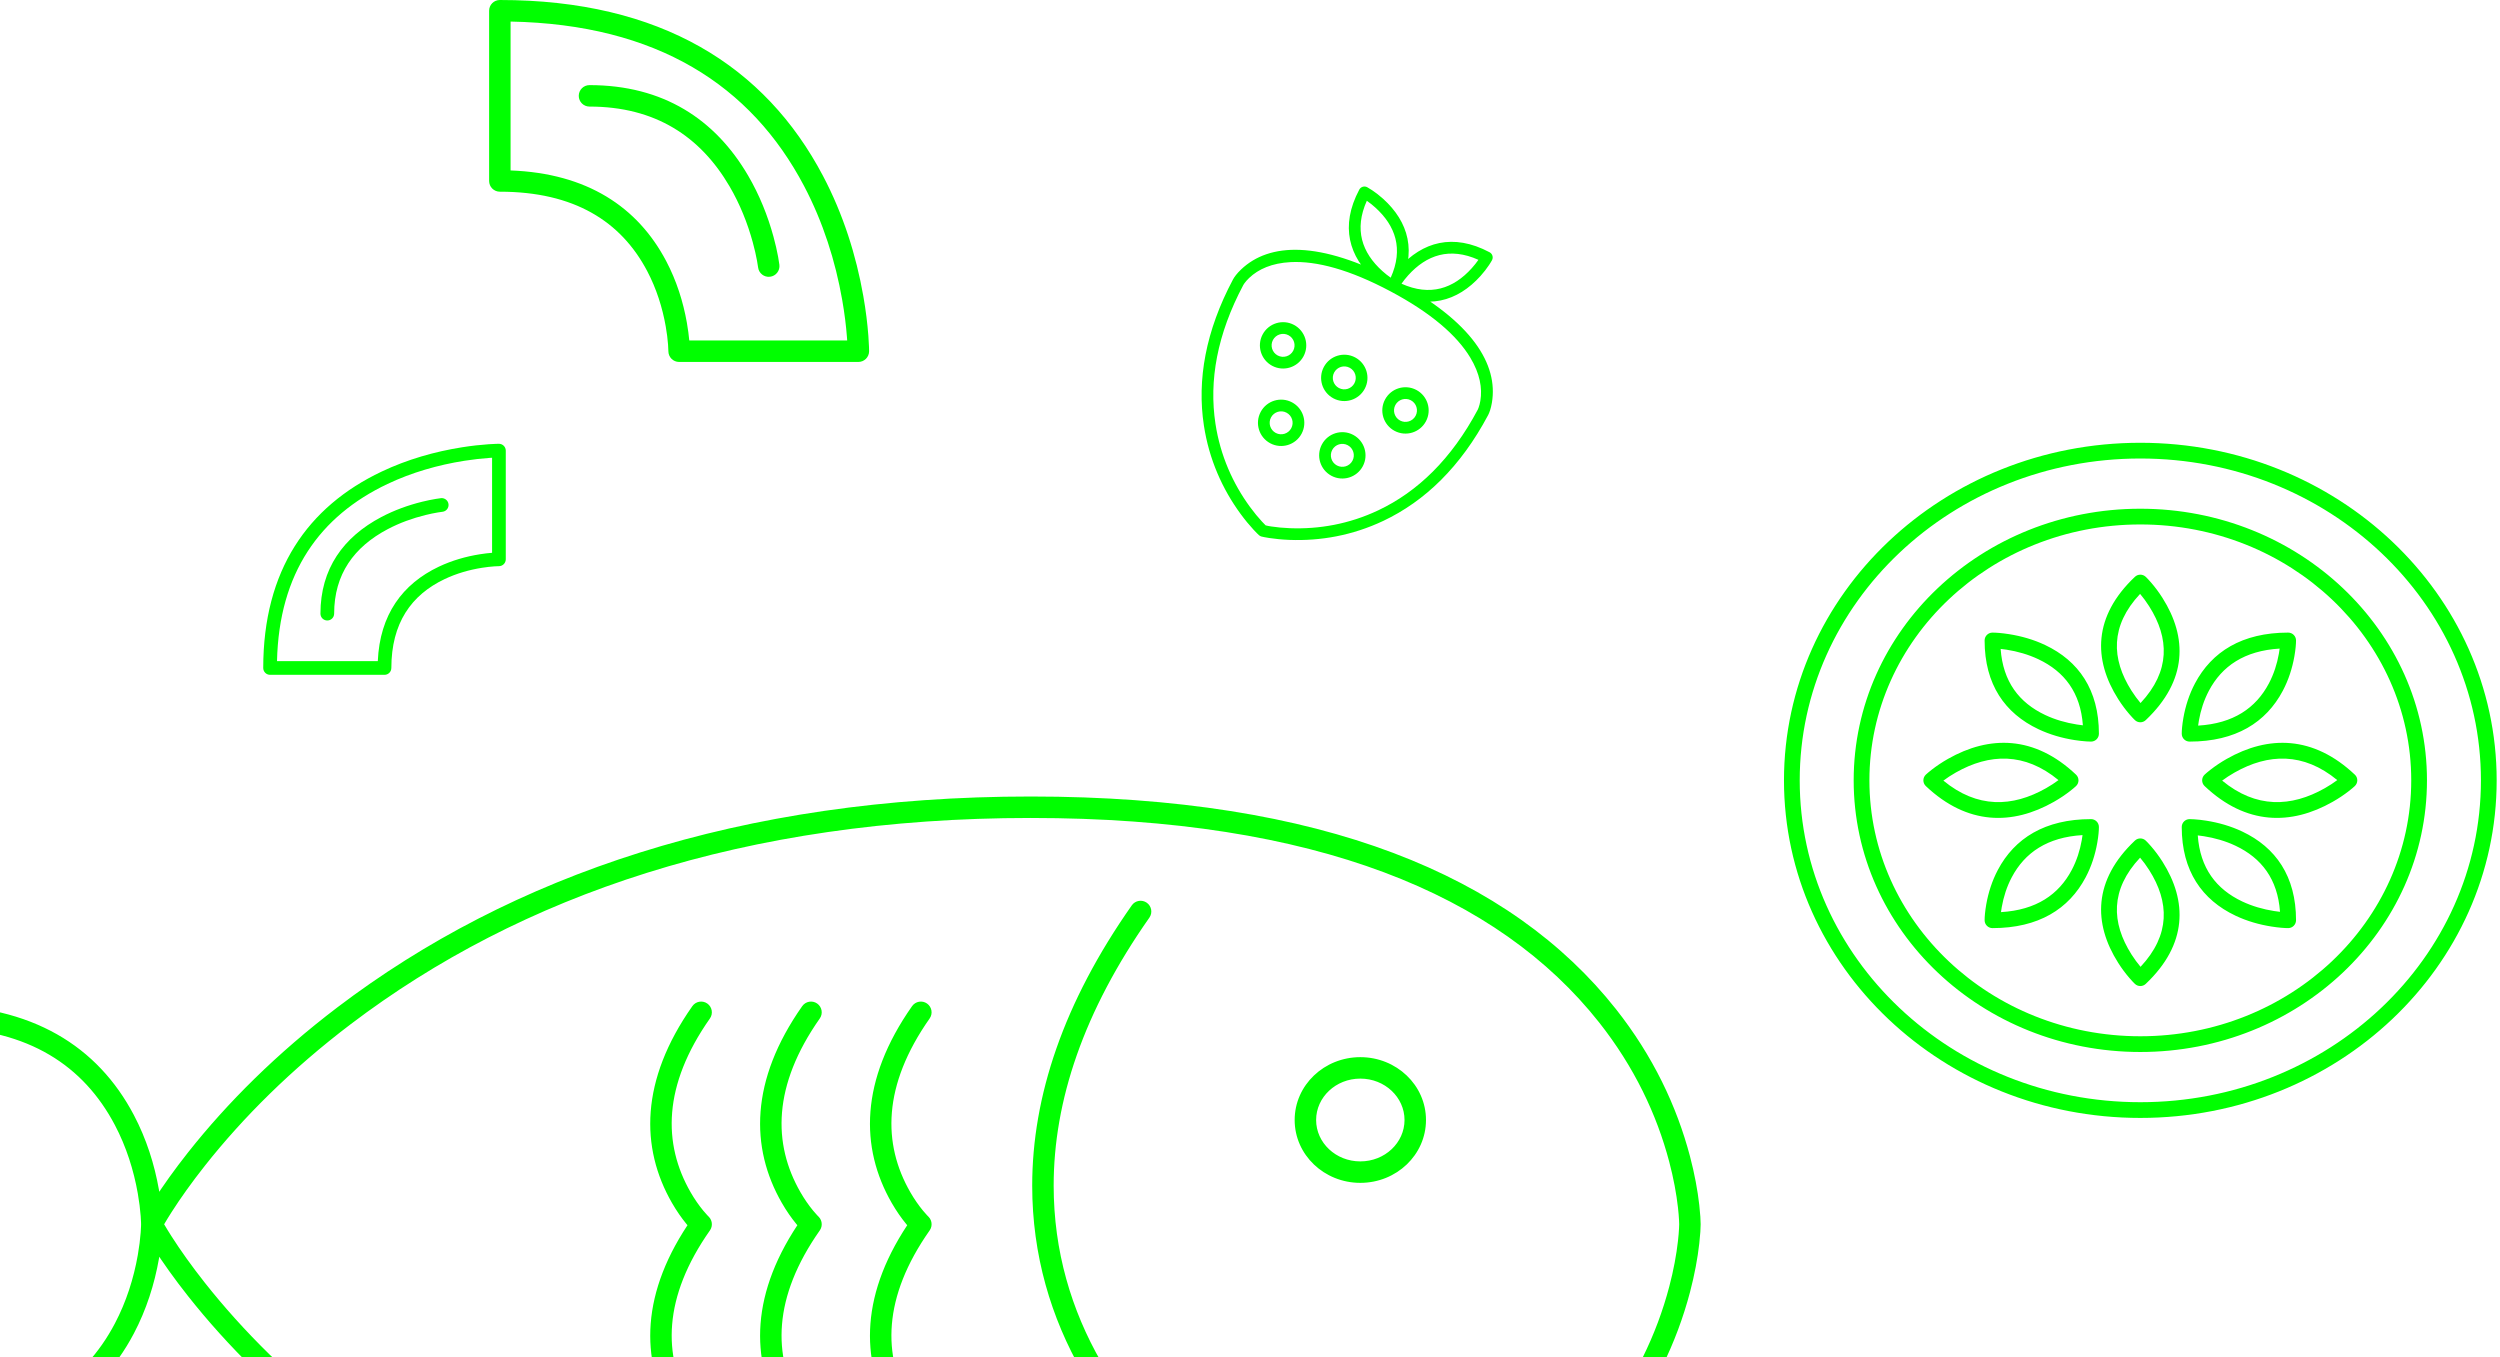 <?xml version="1.0" encoding="UTF-8" standalone="no"?>
<svg width="466px" height="253px" viewBox="0 0 466 253" version="1.1" xmlns="http://www.w3.org/2000/svg" xmlns:xlink="http://www.w3.org/1999/xlink">
    <!-- Generator: Sketch 42 (36781) - http://www.bohemiancoding.com/sketch -->
    <title>Group</title>
    <desc>Created with Sketch.</desc>
    <defs></defs>
    <g id="Page-1" stroke="none" stroke-width="1" fill="none" fill-rule="evenodd">
        <g id="Group" transform="translate(-15, 0)" fill-rule="nonzero" fill="#00FF00">
            <path d="M290.812,227.271 C291.119,227.854 291.119,228.552 290.812,229.135 C290.719,229.311 290.544,229.628 290.283,230.079 C289.856,230.815 289.338,231.666 288.727,232.621 C286.992,235.333 284.854,238.347 282.292,241.589 C274.991,250.826 265.752,260.054 254.414,268.662 C222.072,293.214 179.411,307.935 125.212,307.935 C70.877,307.935 35.734,293.113 16.129,268.309 C9.23,259.579 4.792,250.221 2.325,240.858 C1.46,237.573 0.902,234.518 0.592,231.767 C0.403,230.096 0.339,228.883 0.339,228.203 C0.339,227.523 0.403,226.309 0.592,224.638 C0.902,221.888 1.46,218.832 2.325,215.547 C4.792,206.184 9.23,196.826 16.129,188.096 C35.734,163.291 70.877,148.469 125.212,148.469 C179.411,148.469 222.072,163.19 254.414,187.743 C265.752,196.351 274.991,205.579 282.292,214.817 C284.854,218.058 286.992,221.073 288.727,223.785 C289.338,224.74 289.856,225.59 290.283,226.327 C290.544,226.777 290.719,227.095 290.812,227.271 Z M285.358,225.941 C283.693,223.338 281.631,220.432 279.154,217.297 C272.055,208.315 263.055,199.325 251.995,190.929 C220.341,166.898 178.527,152.469 125.212,152.469 C72.033,152.469 38.061,166.797 19.267,190.576 C12.728,198.85 8.526,207.711 6.193,216.566 C5.379,219.658 4.856,222.524 4.567,225.087 C4.466,225.977 4.402,226.763 4.367,227.435 C4.346,227.826 4.339,228.086 4.339,228.203 C4.339,228.32 4.346,228.579 4.367,228.971 C4.402,229.643 4.466,230.429 4.567,231.319 C4.856,233.882 5.379,236.748 6.193,239.839 C8.526,248.694 12.728,257.555 19.267,265.829 C38.061,289.607 72.033,303.935 125.212,303.935 C178.527,303.935 220.341,289.506 251.995,265.476 C263.055,257.08 272.055,248.09 279.154,239.108 C281.631,235.973 283.693,233.067 285.358,230.465 C285.9,229.617 286.363,228.86 286.746,228.203 C286.363,227.546 285.9,226.789 285.358,225.941 Z M332,191.541 L331.999,267.069 C331.999,268.173 331.104,269.069 329.999,269.069 C311.321,269.069 299.131,261.357 292.392,248.568 C290.047,244.118 288.546,239.368 287.712,234.622 C287.42,232.96 287.232,231.415 287.128,230.023 C287.064,229.174 287.042,228.555 287.042,228.203 C287.042,227.851 287.064,227.232 287.128,226.383 C287.232,224.991 287.42,223.445 287.712,221.784 C288.546,217.037 290.047,212.287 292.392,207.837 C299.13,195.048 311.321,187.335 329.999,187.335 C331.104,187.335 331.999,188.23 331.999,189.335 C331.999,189.742 331.877,190.121 331.668,190.437 C331.878,190.753 332,191.133 332,191.541 Z M295.931,209.701 C293.796,213.753 292.418,218.113 291.652,222.476 C291.384,224.003 291.212,225.418 291.116,226.683 C291.083,227.121 291.062,227.507 291.051,227.837 C291.044,228.026 291.042,228.15 291.042,228.203 C291.042,228.256 291.044,228.38 291.051,228.569 C291.062,228.899 291.083,229.285 291.116,229.723 C291.212,230.988 291.384,232.403 291.652,233.93 C292.418,238.292 293.796,242.652 295.931,246.704 C301.753,257.753 311.992,264.52 327.999,265.037 L328,191.541 C311.995,191.881 301.754,198.649 295.931,209.701 Z M55.536,208.769 C55.536,213.006 59.202,216.485 63.776,216.485 C68.349,216.485 72.015,213.006 72.015,208.769 C72.015,204.531 68.349,201.053 63.776,201.053 C59.202,201.053 55.536,204.531 55.536,208.769 Z M51.536,208.769 C51.536,202.274 57.039,197.053 63.776,197.053 C70.512,197.053 76.015,202.274 76.015,208.769 C76.015,215.263 70.512,220.485 63.776,220.485 C57.039,220.485 51.536,215.263 51.536,208.769 Z M106.11,268.519 C106.279,268.359 106.572,268.065 106.971,267.641 C107.623,266.949 108.345,266.132 109.12,265.192 C111.322,262.522 113.52,259.395 115.569,255.83 C121.423,245.646 124.937,233.974 124.937,221.005 C124.937,204.388 119.116,186.895 106.37,168.752 C105.735,167.849 104.487,167.631 103.584,168.266 C102.68,168.901 102.462,170.148 103.097,171.052 C115.381,188.537 120.937,205.233 120.937,221.005 C120.937,233.227 117.625,244.227 112.101,253.836 C110.168,257.199 108.099,260.144 106.035,262.647 C105.316,263.518 104.652,264.27 104.059,264.899 C103.712,265.267 103.472,265.508 103.357,265.618 C102.555,266.378 102.522,267.644 103.282,268.445 C104.043,269.246 105.309,269.28 106.11,268.519 Z M167.546,229.654 C167.834,229.38 168.295,228.891 168.869,228.195 C169.805,227.06 170.737,225.734 171.604,224.224 C177.527,213.922 177.527,201.381 167.806,187.545 C167.171,186.641 165.924,186.423 165.02,187.058 C164.116,187.693 163.898,188.941 164.533,189.844 C173.317,202.347 173.317,213.219 168.136,222.231 C167.385,223.538 166.582,224.682 165.783,225.65 C165.508,225.984 165.255,226.27 165.032,226.507 C164.906,226.64 164.824,226.723 164.793,226.752 C163.992,227.512 163.958,228.778 164.719,229.58 C165.479,230.381 166.745,230.414 167.546,229.654 Z M147.068,229.654 C147.356,229.38 147.816,228.891 148.391,228.195 C149.327,227.06 150.258,225.734 151.126,224.224 C157.047,213.922 157.047,201.381 147.328,187.545 C146.693,186.641 145.445,186.423 144.542,187.058 C143.638,187.693 143.42,188.94 144.055,189.844 C152.838,202.347 152.838,213.219 147.658,222.231 C146.907,223.538 146.103,224.682 145.305,225.65 C145.03,225.984 144.777,226.27 144.553,226.507 C144.428,226.64 144.346,226.723 144.315,226.752 C143.513,227.512 143.48,228.778 144.241,229.58 C145.001,230.381 146.267,230.414 147.068,229.654 Z M147.068,269.16 C147.356,268.887 147.816,268.398 148.391,267.702 C149.327,266.567 150.258,265.241 151.126,263.731 C157.047,253.428 157.047,240.888 147.328,227.053 C146.693,226.149 145.445,225.931 144.542,226.566 C143.638,227.201 143.42,228.449 144.055,229.353 C152.838,241.854 152.838,252.726 147.658,261.738 C146.907,263.045 146.103,264.188 145.305,265.157 C145.03,265.49 144.777,265.777 144.553,266.014 C144.428,266.147 144.346,266.229 144.314,266.259 C143.513,267.019 143.48,268.285 144.241,269.086 C145.001,269.888 146.267,269.921 147.068,269.16 Z M167.546,269.16 C167.834,268.887 168.295,268.398 168.869,267.702 C169.805,266.567 170.737,265.241 171.604,263.731 C177.527,253.428 177.527,240.888 167.806,227.053 C167.171,226.149 165.924,225.931 165.02,226.566 C164.116,227.201 163.898,228.449 164.533,229.353 C173.317,241.854 173.317,252.726 168.136,261.738 C167.385,263.045 166.582,264.188 165.783,265.157 C165.508,265.49 165.255,265.776 165.032,266.014 C164.906,266.147 164.824,266.229 164.793,266.259 C163.992,267.019 163.958,268.285 164.719,269.086 C165.479,269.888 166.745,269.921 167.546,269.16 Z M188.025,269.16 C188.313,268.887 188.773,268.398 189.348,267.702 C190.284,266.567 191.215,265.241 192.083,263.731 C198.005,253.428 198.005,240.888 188.285,227.053 C187.65,226.149 186.402,225.931 185.499,226.566 C184.595,227.201 184.377,228.449 185.012,229.353 C193.795,241.854 193.795,252.726 188.615,261.738 C187.864,263.045 187.06,264.188 186.262,265.157 C185.987,265.49 185.734,265.777 185.51,266.014 C185.385,266.147 185.303,266.229 185.272,266.259 C184.47,267.019 184.437,268.285 185.198,269.086 C185.958,269.888 187.224,269.921 188.025,269.16 Z M188.025,229.654 C188.313,229.38 188.773,228.891 189.348,228.195 C190.284,227.06 191.215,225.734 192.083,224.224 C198.005,213.922 198.005,201.381 188.285,187.545 C187.65,186.641 186.402,186.423 185.499,187.058 C184.595,187.693 184.377,188.941 185.012,189.844 C193.795,202.347 193.795,213.219 188.615,222.231 C187.864,223.538 187.06,224.682 186.262,225.65 C185.987,225.984 185.734,226.27 185.51,226.507 C185.385,226.64 185.303,226.723 185.272,226.752 C184.47,227.512 184.437,228.778 185.198,229.58 C185.958,230.381 187.224,230.414 188.025,229.654 Z" id="Combined-Shape" transform="translate(166.17, 228.202) scale(-1, 1) translate(-166.17, -228.202) "></path>
            <path d="M175,0 C176.104,0 177,0.895 177,2 L177,33.733 C177,34.837 176.104,35.733 175,35.733 C161.141,35.733 152.415,41.258 147.532,50.532 C145.81,53.803 144.697,57.327 144.078,60.854 C143.861,62.089 143.722,63.232 143.645,64.254 C143.6,64.853 143.586,65.268 143.586,65.467 C143.586,66.572 142.69,67.467 141.586,67.467 L108.173,67.467 C107.068,67.467 106.173,66.572 106.173,65.467 C106.173,65.32 106.177,65.057 106.19,64.684 C106.211,64.077 106.25,63.376 106.309,62.59 C106.477,60.357 106.778,57.875 107.247,55.205 C108.586,47.575 110.997,39.943 114.756,32.802 C125.536,12.325 145.003,0 175,0 Z M118.296,34.665 C114.746,41.408 112.458,48.65 111.187,55.896 C110.742,58.432 110.456,60.784 110.297,62.89 C110.282,63.089 110.269,63.281 110.257,63.467 L139.69,63.467 C139.775,62.535 139.917,61.421 140.138,60.163 C140.824,56.252 142.061,52.339 143.993,48.668 C149.308,38.573 158.744,32.302 173,31.77 L173,4.019 C145.671,4.546 128.16,15.928 118.296,34.665 Z M126.865,49.833 C126.89,49.627 126.952,49.205 127.064,48.599 C127.254,47.568 127.514,46.414 127.854,45.169 C128.827,41.609 130.244,38.05 132.179,34.743 C137.644,25.404 146.065,19.866 158.292,19.866 C159.397,19.866 160.292,18.971 160.292,17.866 C160.292,16.762 159.397,15.866 158.292,15.866 C144.543,15.866 134.868,22.228 128.727,32.723 C126.6,36.358 125.056,40.237 123.996,44.114 C123.625,45.472 123.34,46.735 123.13,47.874 C123.002,48.569 122.927,49.077 122.893,49.367 C122.764,50.464 123.549,51.457 124.646,51.586 C125.743,51.715 126.737,50.93 126.865,49.833 Z" id="Combined-Shape" transform="translate(141.586, 33.734) scale(-1, 1) translate(-141.586, -33.734) "></path>
            <path d="M467.387,145.459 C467.387,173.441 443.448,196.091 413.957,196.091 C384.465,196.091 360.525,173.441 360.525,145.459 C360.525,117.476 384.465,94.826 413.957,94.826 C443.448,94.826 467.387,117.476 467.387,145.459 Z M464.455,145.459 C464.455,119.133 441.864,97.758 413.957,97.758 C386.049,97.758 363.457,119.133 363.457,145.459 C363.457,171.784 386.049,193.159 413.957,193.159 C441.864,193.159 464.455,171.784 464.455,145.459 Z M480.378,145.459 C480.378,180.229 450.622,208.382 413.956,208.382 C377.29,208.382 347.534,180.229 347.534,145.459 C347.534,110.688 377.29,82.534 413.956,82.534 C450.622,82.534 480.378,110.688 480.378,145.459 Z M477.446,145.459 C477.446,112.345 449.038,85.466 413.956,85.466 C378.874,85.466 350.466,112.345 350.466,145.459 C350.466,178.573 378.874,205.45 413.956,205.45 C449.038,205.45 477.446,178.573 477.446,145.459 Z M415.605,162.177 C415.066,161.327 414.49,160.553 413.913,159.869 C408.332,165.828 408.542,171.968 412.308,177.906 C412.847,178.757 413.423,179.531 413.999,180.215 C419.581,174.256 419.371,168.116 415.605,162.177 Z M411.946,182.325 C411.224,181.49 410.504,180.537 409.832,179.477 C405.159,172.108 405.158,164.057 412.947,156.687 C413.513,156.15 414.398,156.15 414.963,156.685 C415.178,156.888 415.527,157.25 415.967,157.759 C416.689,158.593 417.409,159.547 418.081,160.607 C422.755,167.976 422.755,176.028 414.964,183.399 C414.399,183.933 413.515,183.933 412.949,183.399 C412.735,183.196 412.385,182.833 411.946,182.325 Z M401.177,162.157 C402.104,160.402 402.705,158.508 403.039,156.612 C403.097,156.283 403.145,155.965 403.183,155.662 C396.619,156.055 392.422,158.926 389.991,163.527 C389.063,165.282 388.463,167.176 388.129,169.072 C388.071,169.401 388.023,169.718 387.985,170.021 C394.549,169.629 398.746,166.758 401.177,162.157 Z M384.932,171.534 C384.932,170.91 385.01,169.876 385.241,168.563 C385.625,166.385 386.316,164.205 387.398,162.157 C390.518,156.254 396.177,152.684 404.77,152.684 C405.58,152.684 406.236,153.34 406.236,154.15 C406.236,154.774 406.158,155.808 405.927,157.121 C405.543,159.299 404.852,161.479 403.77,163.527 C400.65,169.43 394.991,173 386.398,173 C385.588,173 384.932,172.344 384.932,171.534 Z M431.702,157.648 C429.83,156.763 427.809,156.189 425.785,155.87 C425.394,155.808 425.019,155.759 424.663,155.72 C425.097,161.822 428.107,165.741 432.956,168.035 C434.827,168.92 436.849,169.494 438.873,169.813 C439.263,169.875 439.638,169.924 439.994,169.963 C439.56,163.861 436.55,159.942 431.702,157.648 Z M441.515,172.999 C440.869,172.999 439.789,172.926 438.416,172.709 C436.134,172.35 433.849,171.701 431.702,170.685 C425.471,167.738 421.676,162.352 421.676,154.15 C421.676,153.34 422.333,152.684 423.142,152.684 C423.331,152.684 423.62,152.693 424.031,152.721 C424.701,152.766 425.443,152.848 426.242,152.973 C428.524,153.333 430.808,153.982 432.955,154.997 C439.186,157.945 442.981,163.33 442.981,171.533 C442.981,172.343 442.325,172.999 441.515,172.999 Z M431.52,144.002 C430.674,144.482 429.9,144.992 429.209,145.505 C435.516,150.708 442.068,150.485 448.357,146.915 C449.203,146.434 449.976,145.924 450.667,145.412 C444.36,140.209 437.809,140.432 431.52,144.002 Z M452.805,147.471 C451.925,148.152 450.92,148.831 449.804,149.464 C442.076,153.852 433.685,153.852 425.939,146.524 C425.328,145.945 425.328,144.972 425.939,144.394 C426.153,144.191 426.536,143.861 427.072,143.446 C427.952,142.765 428.956,142.086 430.072,141.452 C437.801,137.065 446.192,137.064 453.967,144.421 C454.549,144.971 454.549,145.944 453.938,146.523 C453.723,146.725 453.341,147.055 452.805,147.471 Z M426.735,128.76 C425.808,130.515 425.208,132.408 424.874,134.304 C424.816,134.634 424.768,134.951 424.73,135.254 C431.293,134.861 435.49,131.991 437.921,127.39 C438.849,125.635 439.449,123.741 439.783,121.845 C439.841,121.516 439.889,121.199 439.927,120.896 C433.363,121.289 429.166,124.159 426.735,128.76 Z M442.98,119.384 C442.98,120.007 442.902,121.041 442.671,122.354 C442.287,124.532 441.596,126.712 440.514,128.76 C437.394,134.663 431.735,138.233 423.143,138.233 C422.333,138.233 421.677,137.577 421.677,136.767 C421.677,136.143 421.755,135.109 421.986,133.796 C422.37,131.618 423.061,129.438 424.143,127.39 C427.262,121.487 432.921,117.917 441.514,117.917 C442.324,117.917 442.98,118.574 442.98,119.384 Z M412.307,128.74 C412.847,129.591 413.422,130.364 413.999,131.048 C419.58,125.09 419.37,118.949 415.604,113.011 C415.065,112.16 414.49,111.387 413.913,110.702 C408.331,116.661 408.541,122.802 412.307,128.74 Z M415.966,108.592 C416.688,109.427 417.408,110.38 418.08,111.441 C422.753,118.809 422.753,126.86 414.966,134.231 C414.399,134.767 413.514,134.767 412.949,134.232 C412.734,134.029 412.385,133.667 411.945,133.159 C411.223,132.324 410.503,131.371 409.831,130.31 C405.158,122.942 405.157,114.89 412.948,107.519 C413.513,106.984 414.398,106.984 414.963,107.519 C415.177,107.722 415.527,108.084 415.966,108.592 Z M396.21,133.269 C398.082,134.154 400.103,134.728 402.127,135.047 C402.518,135.109 402.893,135.158 403.249,135.197 C402.815,129.095 399.805,125.176 394.957,122.883 C393.085,121.997 391.064,121.423 389.04,121.104 C388.649,121.043 388.274,120.993 387.918,120.955 C388.352,127.056 391.362,130.975 396.21,133.269 Z M386.397,117.918 C387.043,117.918 388.123,117.991 389.496,118.208 C391.778,118.568 394.063,119.216 396.21,120.232 C402.441,123.18 406.235,128.565 406.236,136.767 C406.236,137.576 405.58,138.233 404.77,138.233 C404.581,138.232 404.292,138.223 403.881,138.196 C403.211,138.15 402.469,138.069 401.67,137.943 C399.388,137.584 397.104,136.935 394.957,135.92 C388.726,132.972 384.931,127.587 384.931,119.384 C384.931,118.575 385.588,117.918 386.397,117.918 Z M396.392,146.915 C397.238,146.435 398.012,145.925 398.702,145.413 C392.396,140.21 385.844,140.432 379.556,144.002 C378.71,144.482 377.936,144.992 377.245,145.505 C383.552,150.708 390.104,150.486 396.392,146.915 Z M373.975,144.394 C374.189,144.191 374.572,143.861 375.108,143.446 C375.988,142.765 376.992,142.086 378.108,141.452 C385.835,137.066 394.225,137.065 401.969,144.391 C402.584,144.972 402.584,145.945 401.973,146.524 C401.758,146.726 401.376,147.056 400.84,147.472 C399.96,148.153 398.956,148.832 397.84,149.465 C390.112,153.853 381.721,153.853 373.975,146.524 C373.364,145.945 373.364,144.972 373.975,144.394 Z" id="Combined-Shape"></path>
            <path d="M109.277,124.511 C109.277,125.216 108.705,125.788 108,125.788 L86.673,125.788 C85.968,125.788 85.396,125.216 85.396,124.511 C85.396,116.168 81.701,110.904 75.461,107.941 C73.248,106.89 70.864,106.211 68.477,105.833 C67.641,105.701 66.867,105.616 66.174,105.569 C65.767,105.542 65.483,105.533 65.344,105.533 C64.639,105.533 64.068,104.961 64.068,104.256 L64.068,84 C64.068,83.295 64.639,82.723 65.344,82.723 C65.441,82.723 65.616,82.726 65.864,82.734 C66.269,82.747 66.738,82.77 67.263,82.806 C68.758,82.907 70.42,83.089 72.209,83.372 C77.32,84.181 82.434,85.638 87.22,87.911 C100.975,94.443 109.277,106.269 109.277,124.511 Z M86.124,90.217 C81.579,88.059 76.696,86.667 71.81,85.894 C70.099,85.623 68.512,85.449 67.091,85.353 C66.928,85.342 66.771,85.332 66.621,85.324 L66.621,103.042 C67.314,103.096 68.07,103.184 68.876,103.312 C71.489,103.725 74.103,104.47 76.556,105.635 C83.32,108.846 87.547,114.572 87.922,123.235 L106.709,123.235 C106.336,106.762 98.707,96.192 86.124,90.217 Z M75.874,95.397 C76.016,95.412 76.304,95.451 76.715,95.519 C77.413,95.635 78.193,95.794 79.035,96.001 C81.44,96.594 83.844,97.457 86.076,98.636 C92.354,101.949 96.059,107.032 96.059,114.384 C96.059,115.089 96.631,115.66 97.336,115.66 C98.041,115.66 98.613,115.089 98.613,114.384 C98.613,105.988 94.32,100.1 87.268,96.378 C84.835,95.094 82.24,94.162 79.646,93.522 C78.739,93.299 77.894,93.127 77.134,93.001 C76.671,92.924 76.334,92.879 76.143,92.858 C75.442,92.784 74.813,93.292 74.739,93.993 C74.665,94.694 75.173,95.323 75.874,95.397 Z" id="Combined-Shape" transform="translate(86.672, 104.256) scale(-1, 1) translate(-86.672, -104.256) "></path>
            <path d="M243.577,92.3 C244.529,92.76 245.634,93.221 246.877,93.653 C251.938,95.411 257.6,96.143 263.589,95.265 C271.592,94.091 279.409,90.124 286.795,82.739 C286.83,82.703 286.921,82.599 287.05,82.428 C287.279,82.122 287.512,81.749 287.732,81.31 C288.796,79.183 289.137,76.452 288.292,73.071 C287.113,68.357 283.738,62.957 277.658,56.879 C271.579,50.801 266.178,47.427 261.463,46.248 C258.082,45.403 255.35,45.744 253.223,46.807 C252.784,47.027 252.411,47.26 252.105,47.489 C251.933,47.618 251.829,47.709 251.794,47.745 C244.408,55.129 240.439,62.944 239.265,70.946 C238.387,76.934 239.119,82.594 240.878,87.655 C241.309,88.897 241.771,90.002 242.231,90.955 C242.391,91.285 242.538,91.571 242.669,91.813 C242.959,91.993 243.246,92.14 243.577,92.3 Z M240.951,93.206 C240.807,92.967 240.568,92.528 240.267,91.904 C239.771,90.878 239.277,89.695 238.817,88.371 C236.95,83 236.173,76.993 237.107,70.629 C238.349,62.16 242.535,53.916 250.251,46.202 C250.615,45.838 251.279,45.34 252.247,44.856 C258.699,41.631 267.757,43.895 279.201,55.336 C290.645,66.778 292.91,75.835 289.683,82.286 C289.199,83.254 288.701,83.918 288.337,84.282 C280.622,91.996 272.377,96.181 263.906,97.423 C257.541,98.357 251.533,97.58 246.161,95.714 C244.836,95.254 243.654,94.76 242.628,94.264 C242.004,93.963 241.565,93.724 241.325,93.581 C241.171,93.488 241.043,93.36 240.951,93.206 Z M254.077,59.164 C253.242,59.998 253.242,61.352 254.077,62.187 C254.912,63.022 256.267,63.023 257.102,62.188 C257.937,61.353 257.937,59.998 257.103,59.164 C256.267,58.329 254.912,58.329 254.077,59.164 Z M252.534,57.62 C254.222,55.934 256.957,55.934 258.645,57.621 C260.332,59.308 260.332,62.043 258.645,63.731 C256.957,65.417 254.222,65.417 252.534,63.73 C250.847,62.043 250.847,59.307 252.534,57.62 Z M263.213,68.298 C262.378,69.132 262.378,70.487 263.213,71.321 C264.049,72.156 265.403,72.157 266.238,71.322 C267.074,70.487 267.074,69.133 266.239,68.298 C265.403,67.462 264.049,67.462 263.213,68.298 Z M261.671,66.755 C263.358,65.068 266.094,65.068 267.781,66.755 C269.468,68.442 269.468,71.178 267.781,72.865 C266.094,74.552 263.358,74.551 261.671,72.864 C259.983,71.178 259.983,68.441 261.671,66.755 Z M272.349,80.456 C273.185,81.291 274.54,81.291 275.375,80.456 C276.21,79.621 276.21,78.267 275.375,77.432 C274.539,76.597 273.185,76.597 272.349,77.432 C271.514,78.267 271.514,79.621 272.349,80.456 Z M276.918,75.889 C278.604,77.576 278.604,80.312 276.917,81.999 C275.23,83.686 272.494,83.685 270.807,81.999 C269.119,80.312 269.119,77.576 270.807,75.889 C272.494,74.202 275.23,74.202 276.918,75.889 Z M249.509,72.865 C248.674,73.699 248.674,75.054 249.509,75.889 C250.344,76.724 251.699,76.724 252.534,75.889 C253.369,75.053 253.37,73.699 252.534,72.865 C251.699,72.03 250.344,72.03 249.509,72.865 Z M247.966,71.322 C249.653,69.635 252.389,69.635 254.077,71.322 C255.764,73.008 255.764,75.744 254.077,77.432 C252.389,79.119 249.653,79.119 247.966,77.432 C246.279,75.745 246.279,73.008 247.966,71.322 Z M258.645,81.999 C257.81,82.834 257.81,84.188 258.645,85.023 C259.48,85.858 260.835,85.858 261.671,85.023 C262.506,84.188 262.506,82.834 261.671,81.999 C260.835,81.164 259.48,81.164 258.645,81.999 Z M257.102,80.456 C258.789,78.769 261.526,78.769 263.213,80.456 C264.9,82.143 264.901,84.879 263.213,86.567 C261.525,88.253 258.789,88.253 257.102,86.566 C255.415,84.879 255.415,82.143 257.102,80.456 Z M279.524,41.108 C279.164,40.507 278.781,39.959 278.396,39.47 C274.535,43.881 274.696,48.443 277.335,52.84 C277.695,53.441 278.078,53.989 278.463,54.478 C282.325,50.067 282.164,45.505 279.524,41.108 Z M276.951,56.08 C276.443,55.459 275.937,54.751 275.464,53.963 C272.185,48.498 272.184,42.544 277.655,37.072 C278.084,36.643 278.775,36.643 279.201,37.068 C279.352,37.22 279.599,37.49 279.908,37.868 C280.416,38.488 280.922,39.197 281.395,39.985 C284.675,45.45 284.675,51.406 279.201,56.879 C278.775,57.305 278.084,57.305 277.658,56.879 C277.507,56.728 277.26,56.458 276.951,56.08 Z M281.698,55.013 C281.097,55.374 280.549,55.756 280.06,56.141 C284.472,60.002 289.035,59.841 293.434,57.202 C294.034,56.842 294.583,56.459 295.072,56.075 C290.659,52.214 286.096,52.375 281.698,55.013 Z M296.673,57.587 C296.053,58.094 295.344,58.601 294.556,59.073 C289.09,62.352 283.134,62.353 277.66,56.881 C277.232,56.453 277.232,55.762 277.658,55.336 C277.81,55.185 278.08,54.939 278.458,54.629 C279.079,54.121 279.788,53.615 280.575,53.143 C286.042,49.863 291.999,49.863 297.473,55.336 C297.899,55.762 297.899,56.453 297.473,56.879 C297.322,57.031 297.052,57.277 296.673,57.587 Z" id="Combined-Shape" transform="translate(267.252, 67.284) rotate(-17) translate(-267.252, -67.284) "></path>
        </g>
    </g>
</svg>